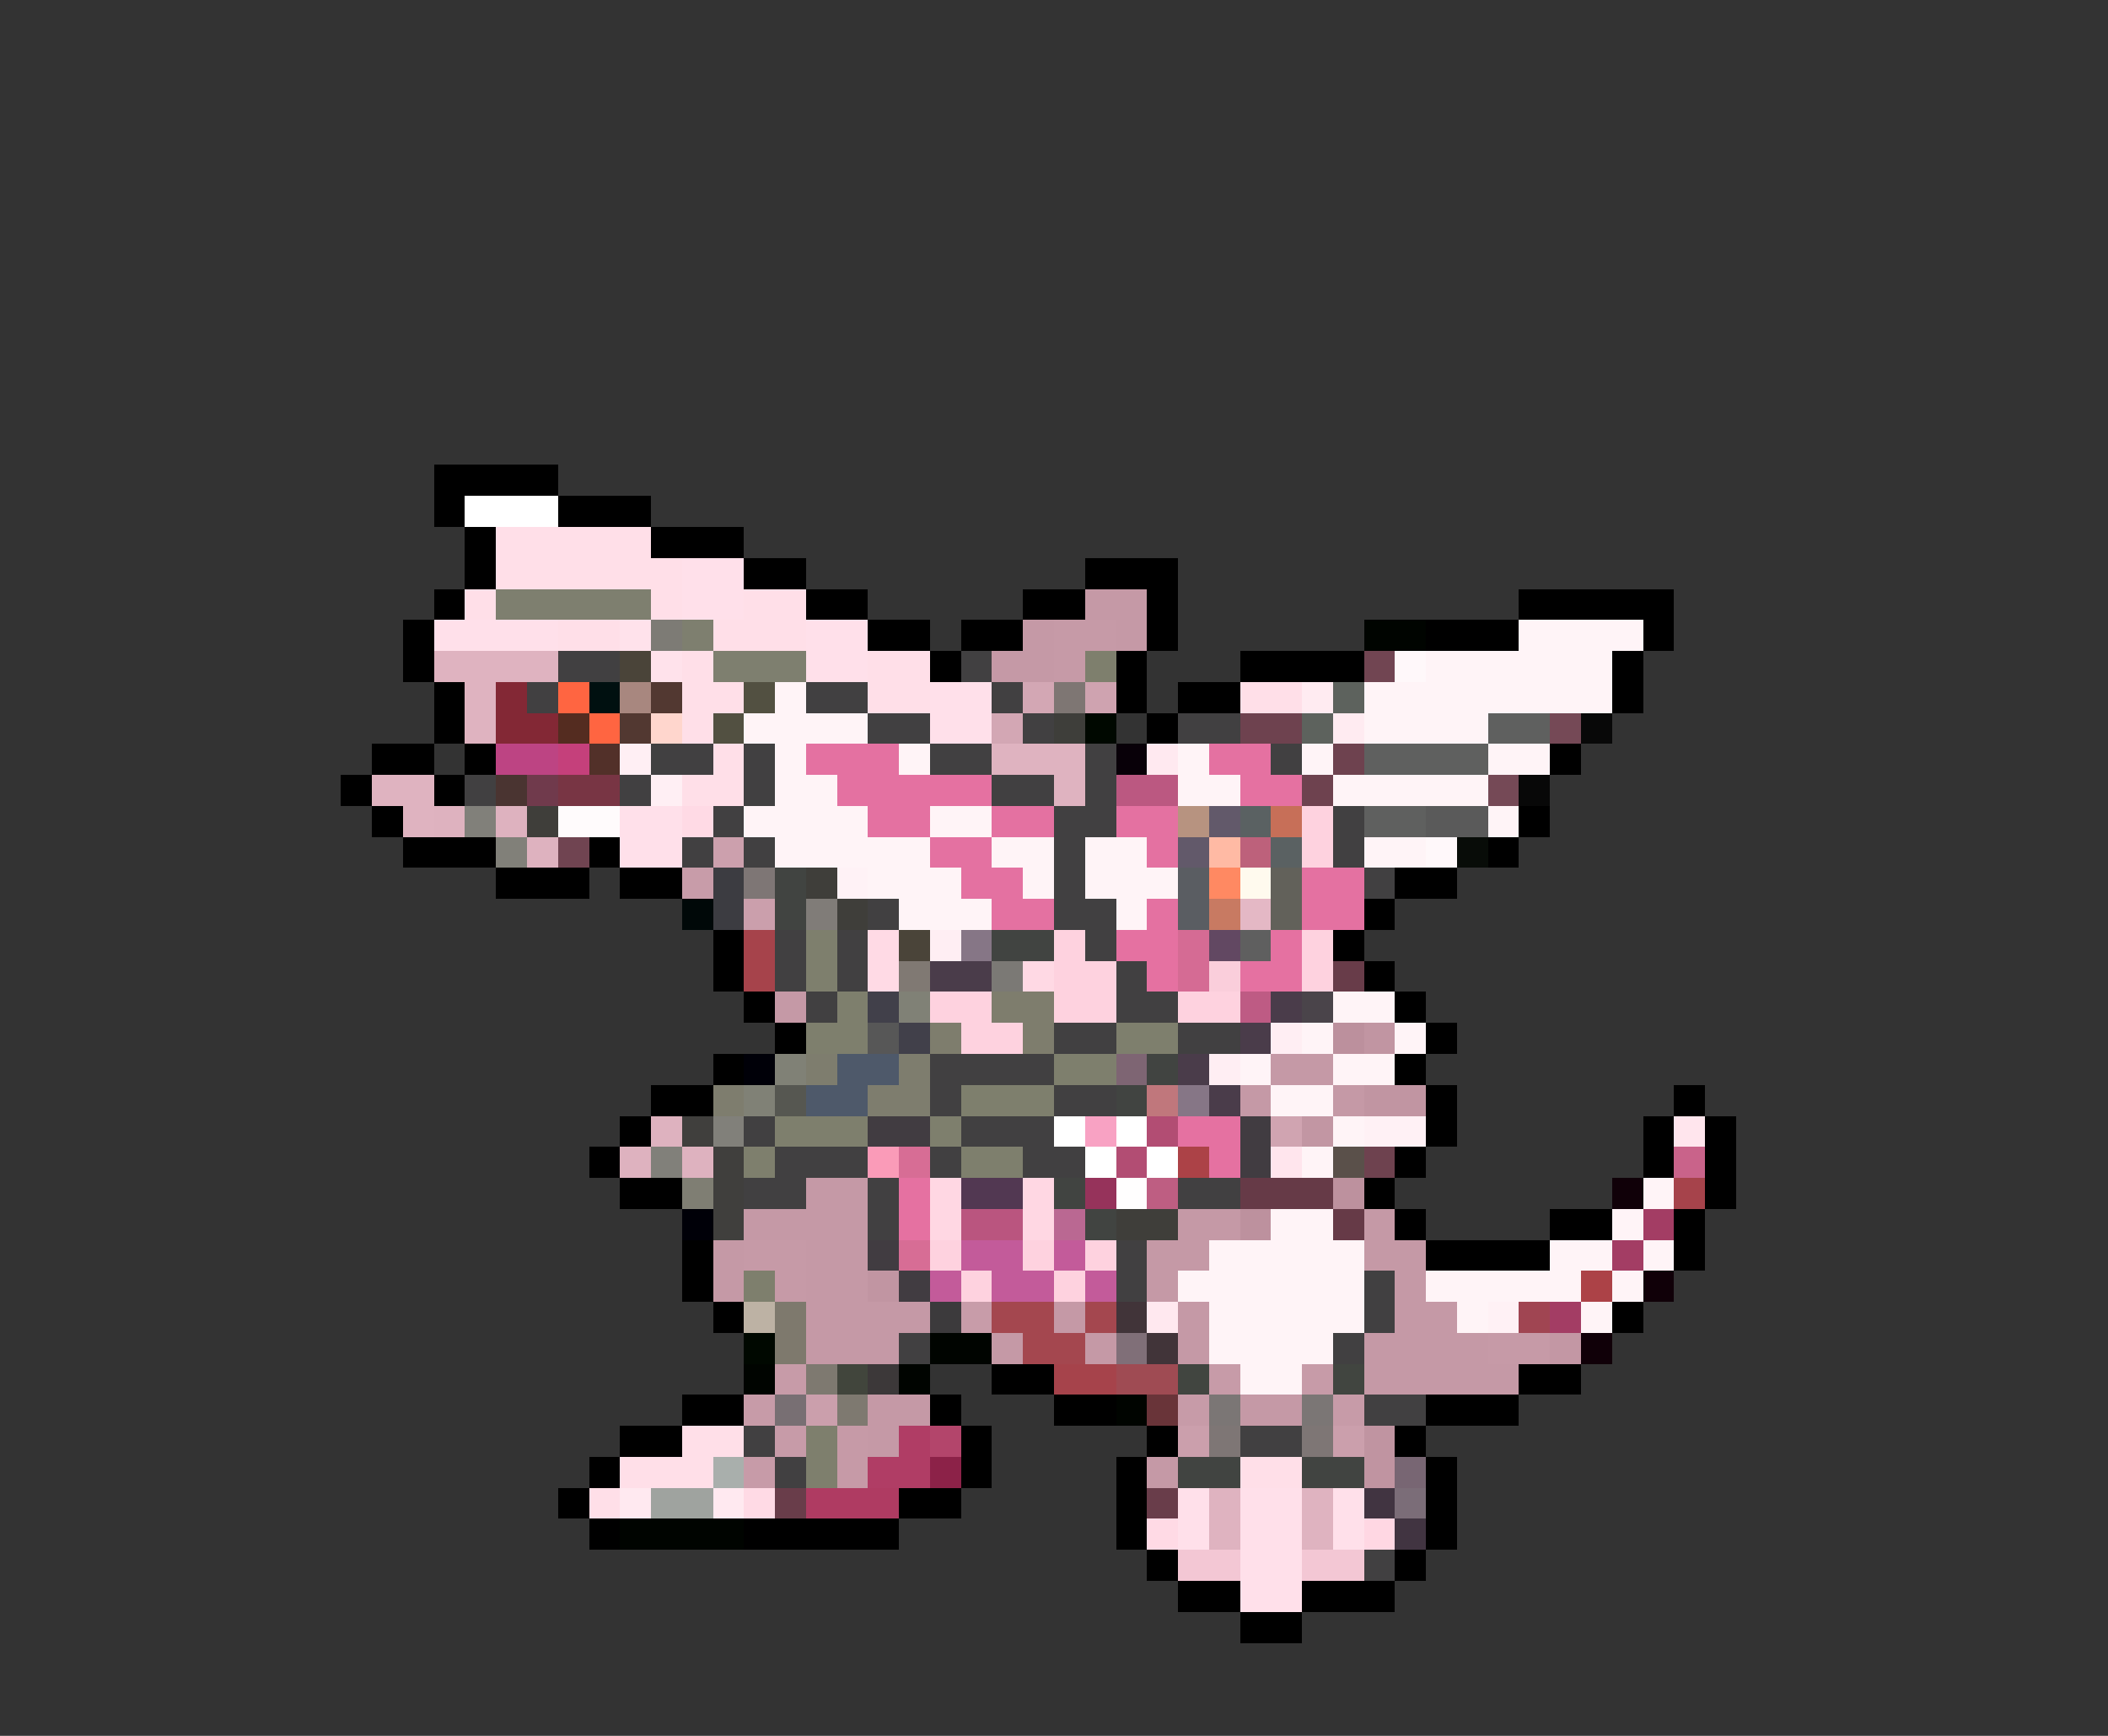 <svg xmlns="http://www.w3.org/2000/svg" viewBox="0 -0.5 68 56" shape-rendering="crispEdges">
<rect x="0" y="-0.5" width="68" height="56" fill="#333333" stroke="none"/>
<path stroke="#000000" d="M14 15h4M14 16h1M18 16h3M15 17h1M21 17h3M15 18h1M24 18h2M35 18h3M14 19h1M26 19h2M33 19h2M37 19h1M49 19h5M13 20h1M28 20h2M31 20h2M37 20h1M46 20h3M53 20h1M13 21h1M30 21h1M36 21h1M40 21h4M52 21h1M14 22h1M36 22h1M38 22h2M52 22h1M14 23h1M37 23h1M12 24h2M15 24h1M50 24h1M11 25h1M14 25h1M12 26h1M49 26h1M13 27h3M19 27h1M48 27h1M16 28h3M20 28h2M45 28h2M44 29h1M23 30h1M43 30h1M23 31h1M44 31h1M24 32h1M45 32h1M25 33h1M46 33h1M23 34h1M45 34h1M21 35h2M46 35h1M54 35h1M20 36h1M46 36h1M53 36h1M55 36h1M19 37h1M45 37h1M53 37h1M55 37h1M20 38h2M44 38h1M55 38h1M45 39h1M50 39h2M54 39h1M22 40h1M46 40h4M54 40h1M22 41h1M23 42h1M52 42h1M32 44h2M49 44h2M22 45h2M30 45h1M34 45h2M46 45h3M20 46h2M31 46h1M37 46h1M45 46h1M19 47h1M31 47h1M36 47h1M46 47h1M18 48h1M29 48h2M36 48h1M46 48h1M19 49h1M24 49h5M36 49h1M46 49h1M37 50h1M45 50h1M38 51h2M42 51h3M40 52h2" />
<path stroke="#ffffff" d="M15 16h3M34 36h1M36 36h1M35 37h1M37 37h1" />
<path stroke="#ffdfe8" d="M16 17h5M16 18h6M15 19h1M21 19h1M24 19h2M18 20h2M23 20h3M22 21h1M28 21h2M22 22h2M28 22h2M40 22h2M22 23h1M23 24h1M22 25h2M22 46h2M20 47h3M40 47h2M19 48h1" />
<path stroke="#ffe0ea" d="M22 18h2M22 19h2M14 20h4M26 20h2M26 21h2M30 22h2M30 23h2M20 26h2M20 27h2M38 48h1M40 48h2M43 48h1M38 49h1M40 49h2M43 49h1M40 50h2M40 51h2" />
<path stroke="#7e7f6f" d="M16 19h5M22 20h1M23 21h3" />
<path stroke="#c599a6" d="M35 19h2M33 20h1M36 20h1M32 21h2M25 32h1M41 34h2M40 35h1M43 35h1M26 38h2M24 39h4M38 39h2M44 39h1M23 40h1M26 40h2M37 40h2M44 40h2M23 41h1M26 41h2M37 41h1M45 41h1M26 42h4M34 42h1M38 42h1M45 42h2M26 43h3M32 43h1M35 43h1M38 43h1M44 43h4M44 44h5M28 45h2M40 45h2M28 46h1M37 47h1" />
<path stroke="#ffe2eb" d="M20 20h1M21 21h1" />
<path stroke="#7d7b75" d="M21 20h1" />
<path stroke="#c69aa7" d="M34 20h2M34 21h1M24 40h2M25 41h1M48 43h2M27 46h1M27 47h1" />
<path stroke="#000400" d="M44 20h2M30 43h2M24 44h1M29 44h1M36 45h1M20 49h4" />
<path stroke="#fff4f7" d="M49 20h4M46 21h6M25 22h1M44 22h8M24 23h4M44 23h4M25 24h1M29 24h1M38 24h1M42 24h1M48 24h2M25 25h2M38 25h2M43 25h5M24 26h4M30 26h2M48 26h1M25 27h5M32 27h2M35 27h2M44 27h2M28 28h3M33 28h1M35 28h3M29 29h3M36 29h1M43 32h2M42 33h1M45 33h1M40 34h1M43 34h2M41 35h2M43 36h1M42 37h1M53 38h1M41 39h2M52 39h1M39 40h5M50 40h2M53 40h1M38 41h6M46 41h5M52 41h1M39 42h5M47 42h1M51 42h1M39 43h4M40 44h2" />
<path stroke="#dfb3c0" d="M14 21h4M15 22h1M15 23h1M32 24h3M12 25h2M34 25h1M13 26h1M39 48h1M42 48h1M39 49h1M42 49h1" />
<path stroke="#414041" d="M18 21h2M31 21h1M17 22h1M26 22h2M32 22h1M28 23h2M33 23h1M38 23h2M21 24h2M24 24h1M30 24h2M35 24h1M41 24h1M15 25h1M20 25h1M24 25h1M32 25h2M35 25h1M23 26h1M34 26h2M43 26h1M22 27h1M24 27h1M34 27h1M43 27h1M34 28h1M44 28h1M28 29h1M34 29h2M25 30h1M27 30h1M35 30h1M25 31h1M27 31h1M36 31h1M26 32h1M36 32h2M34 33h2M38 33h2M30 34h4M30 35h1M34 35h2M24 36h1M31 36h3M25 37h3M30 37h1M33 37h2M24 38h2M28 38h1M38 38h2M28 39h1M36 40h1M36 41h1M44 41h1M44 42h1M29 43h1M43 43h1M44 45h2M24 46h1M40 46h2M25 47h1M44 50h1" />
<path stroke="#4a4439" d="M20 21h1M29 30h1" />
<path stroke="#7e7f6d" d="M35 21h1M26 30h1M26 31h1M27 32h1M26 33h2M36 33h2M34 34h2M31 35h3M25 36h3M30 36h1M24 37h1M31 37h2M24 41h1M26 46h1M26 47h1" />
<path stroke="#714552" d="M44 21h1" />
<path stroke="#fff8fa" d="M45 21h1M46 27h1" />
<path stroke="#832835" d="M16 22h1M16 23h2" />
<path stroke="#ff6541" d="M18 22h1M19 23h1" />
<path stroke="#001010" d="M19 22h1" />
<path stroke="#a8877f" d="M20 22h1" />
<path stroke="#523831" d="M21 22h1M20 23h1" />
<path stroke="#525041" d="M24 22h1M23 23h1" />
<path stroke="#d3a7b4" d="M33 22h1M32 23h1" />
<path stroke="#7e7673" d="M34 22h1" />
<path stroke="#cfa3b0" d="M35 22h1" />
<path stroke="#ffebf1" d="M42 22h1M43 23h1" />
<path stroke="#5d625d" d="M43 22h1M42 23h1" />
<path stroke="#542c20" d="M18 23h1" />
<path stroke="#ffd6cd" d="M21 23h1" />
<path stroke="#3e3e3a" d="M34 23h1" />
<path stroke="#000800" d="M35 23h1M24 43h1" />
<path stroke="#6e424f" d="M40 23h2M43 24h1M42 25h1M44 37h1" />
<path stroke="#5f605f" d="M48 23h2M44 24h4M44 26h2" />
<path stroke="#754956" d="M50 23h1M48 25h1" />
<path stroke="#080808" d="M51 23h1M49 25h1" />
<path stroke="#bd4483" d="M16 24h2" />
<path stroke="#c5407b" d="M18 24h1" />
<path stroke="#523029" d="M19 24h1" />
<path stroke="#ffeff4" d="M20 24h1M21 25h1" />
<path stroke="#e471a1" d="M26 24h3M39 24h1M27 25h3M28 26h2M32 26h2M36 26h2M30 27h2M37 27h1M31 28h2M42 28h2M32 29h2M37 29h1M42 29h2" />
<path stroke="#080008" d="M36 24h1" />
<path stroke="#ffe9f0" d="M37 24h1M20 48h1M23 48h1" />
<path stroke="#e571a1" d="M40 24h1M30 25h2M40 25h2M36 30h2M41 30h1M37 31h1M40 31h2M38 36h2M39 37h1M29 38h1M29 39h1" />
<path stroke="#4a3431" d="M16 25h1" />
<path stroke="#703a4c" d="M17 25h1" />
<path stroke="#783544" d="M18 25h2" />
<path stroke="#bb5881" d="M36 25h2" />
<path stroke="#deb2bf" d="M14 26h1M16 26h1M17 27h1M21 36h1M20 37h1M22 37h1" />
<path stroke="#81807a" d="M15 26h1M23 36h1M21 37h1" />
<path stroke="#3f3e3a" d="M17 26h1M26 28h1M27 29h1M36 39h2" />
<path stroke="#fffbfc" d="M18 26h2" />
<path stroke="#ffdae5" d="M22 26h1M28 30h1M28 31h1M24 48h1M37 49h1" />
<path stroke="#b79380" d="M38 26h1" />
<path stroke="#62596a" d="M39 26h1M38 27h1" />
<path stroke="#5a6162" d="M40 26h1M41 27h1" />
<path stroke="#c76f58" d="M41 26h1" />
<path stroke="#fed2df" d="M42 26h1M42 27h1M34 30h1M42 30h1M34 31h2M42 31h1M30 32h2M34 32h2M38 32h2M31 33h2M30 40h1M33 40h1M35 40h1M31 41h1M34 41h1" />
<path stroke="#5a5a5a" d="M46 26h2" />
<path stroke="#818079" d="M16 27h1" />
<path stroke="#704451" d="M18 27h1" />
<path stroke="#cca0ad" d="M23 27h1" />
<path stroke="#ffbaa4" d="M39 27h1" />
<path stroke="#bd617b" d="M40 27h1" />
<path stroke="#080c08" d="M47 27h1" />
<path stroke="#c89ca9" d="M22 28h1M31 42h1" />
<path stroke="#3c3c41" d="M23 28h1M23 29h1" />
<path stroke="#7e7675" d="M24 28h1M39 46h1M42 46h1" />
<path stroke="#414441" d="M25 28h1M25 29h1M32 30h2M37 34h1M36 35h1M34 38h1M35 39h1M38 47h2M42 47h2" />
<path stroke="#fff2f6" d="M27 28h1" />
<path stroke="#5a5d62" d="M38 28h1M38 29h1" />
<path stroke="#ff8962" d="M39 28h1" />
<path stroke="#fffaee" d="M40 28h1" />
<path stroke="#62615a" d="M41 28h1M41 29h1" />
<path stroke="#000808" d="M22 29h1" />
<path stroke="#cb9fac" d="M24 29h1M26 45h1M38 46h1M43 46h1" />
<path stroke="#807c78" d="M26 29h1" />
<path stroke="#c87a62" d="M39 29h1" />
<path stroke="#e4b8c5" d="M40 29h1" />
<path stroke="#a6434b" d="M24 30h1M24 31h1M54 38h1M34 44h2" />
<path stroke="#ffeef3" d="M30 30h1M41 33h1M39 34h1" />
<path stroke="#867686" d="M31 30h1M38 35h1" />
<path stroke="#d56b94" d="M38 30h1M38 31h1" />
<path stroke="#624862" d="M39 30h1" />
<path stroke="#5f5f5f" d="M40 30h1" />
<path stroke="#807973" d="M29 31h1" />
<path stroke="#4a3c4a" d="M30 31h2M41 32h1M40 33h1M38 34h1M39 35h1" />
<path stroke="#7b7975" d="M32 31h1" />
<path stroke="#ffd9e4" d="M33 31h1" />
<path stroke="#facedb" d="M39 31h1" />
<path stroke="#683c49" d="M43 31h1" />
<path stroke="#41404a" d="M28 32h1M29 33h1" />
<path stroke="#808176" d="M29 32h1M25 34h1M24 35h1" />
<path stroke="#7e7d6d" d="M32 32h2M30 33h1M33 33h1" />
<path stroke="#be5b84" d="M40 32h1" />
<path stroke="#4a444a" d="M42 32h1" />
<path stroke="#575757" d="M28 33h1" />
<path stroke="#bc909d" d="M43 33h1" />
<path stroke="#c195a2" d="M44 33h1M44 35h2M28 41h1" />
<path stroke="#000008" d="M24 34h1M22 39h1" />
<path stroke="#7e7d6e" d="M26 34h1M29 34h1M23 35h1M28 35h2" />
<path stroke="#4e596a" d="M27 34h2M26 35h2" />
<path stroke="#7e6573" d="M36 34h1" />
<path stroke="#565751" d="M25 35h1" />
<path stroke="#c0777c" d="M37 35h1" />
<path stroke="#403f3d" d="M22 36h1M23 37h1M23 38h1M23 39h1" />
<path stroke="#413c41" d="M28 36h2M40 36h1M40 37h1M28 40h1M29 41h1" />
<path stroke="#f8a2c3" d="M35 36h1" />
<path stroke="#b24d73" d="M37 36h1M36 37h1" />
<path stroke="#d0a4b1" d="M41 36h1" />
<path stroke="#c296a3" d="M42 36h1" />
<path stroke="#fff1f5" d="M44 36h2M48 42h1" />
<path stroke="#ffe5ed" d="M54 36h1M41 37h1" />
<path stroke="#fa9bb8" d="M28 37h1" />
<path stroke="#d76d95" d="M29 37h1M29 40h1" />
<path stroke="#ac4247" d="M38 37h1M51 41h1" />
<path stroke="#5a504a" d="M43 37h1" />
<path stroke="#c9638a" d="M54 37h1" />
<path stroke="#7f7e73" d="M22 38h1" />
<path stroke="#ffd7e3" d="M30 38h1M33 38h1M30 39h1M33 39h1M44 49h1" />
<path stroke="#523852" d="M31 38h2" />
<path stroke="#96335b" d="M35 38h1" />
<path stroke="#fffefe" d="M36 38h1" />
<path stroke="#be5e82" d="M37 38h1" />
<path stroke="#663a47" d="M40 38h3M43 39h1" />
<path stroke="#bd919e" d="M43 38h1M40 39h1" />
<path stroke="#100008" d="M52 38h1M53 41h1M51 43h1" />
<path stroke="#ba557f" d="M31 39h2" />
<path stroke="#ba6892" d="M34 39h1" />
<path stroke="#a33d64" d="M53 39h1M52 40h1M50 42h1" />
<path stroke="#c35b9a" d="M31 40h2M34 40h1M30 41h1M32 41h2M35 41h1" />
<path stroke="#bdb2a4" d="M24 42h1" />
<path stroke="#7e796d" d="M25 42h1M25 43h1" />
<path stroke="#3c3a3c" d="M30 42h1" />
<path stroke="#a4474f" d="M32 42h2M35 42h1M33 43h2" />
<path stroke="#413439" d="M36 42h1M37 43h1" />
<path stroke="#ffe8ef" d="M37 42h1" />
<path stroke="#a04552" d="M49 42h1" />
<path stroke="#806f78" d="M36 43h1" />
<path stroke="#c397a4" d="M50 43h1" />
<path stroke="#c79ba8" d="M25 44h1M39 44h1M42 44h1M24 45h1M38 45h1M43 45h1M25 46h1M24 47h1" />
<path stroke="#7e7970" d="M26 44h1M27 45h1" />
<path stroke="#41453c" d="M27 44h1" />
<path stroke="#3c3839" d="M28 44h1" />
<path stroke="#9f4b53" d="M36 44h2" />
<path stroke="#414540" d="M38 44h1M43 44h1" />
<path stroke="#786f73" d="M25 45h1" />
<path stroke="#693439" d="M37 45h1" />
<path stroke="#7b7675" d="M39 45h1M42 45h1" />
<path stroke="#b03d65" d="M29 46h1M28 47h2" />
<path stroke="#b3456b" d="M30 46h1" />
<path stroke="#c094a1" d="M44 46h1M44 47h1" />
<path stroke="#a9afac" d="M23 47h1" />
<path stroke="#8c2248" d="M30 47h1" />
<path stroke="#786673" d="M45 47h1" />
<path stroke="#9fa39f" d="M21 48h2" />
<path stroke="#693d4a" d="M25 48h1M37 48h1" />
<path stroke="#af3b62" d="M26 48h3" />
<path stroke="#413441" d="M44 48h1M45 49h1" />
<path stroke="#7b6d78" d="M45 48h1" />
<path stroke="#f3c7d4" d="M38 50h2M42 50h2" />
</svg>